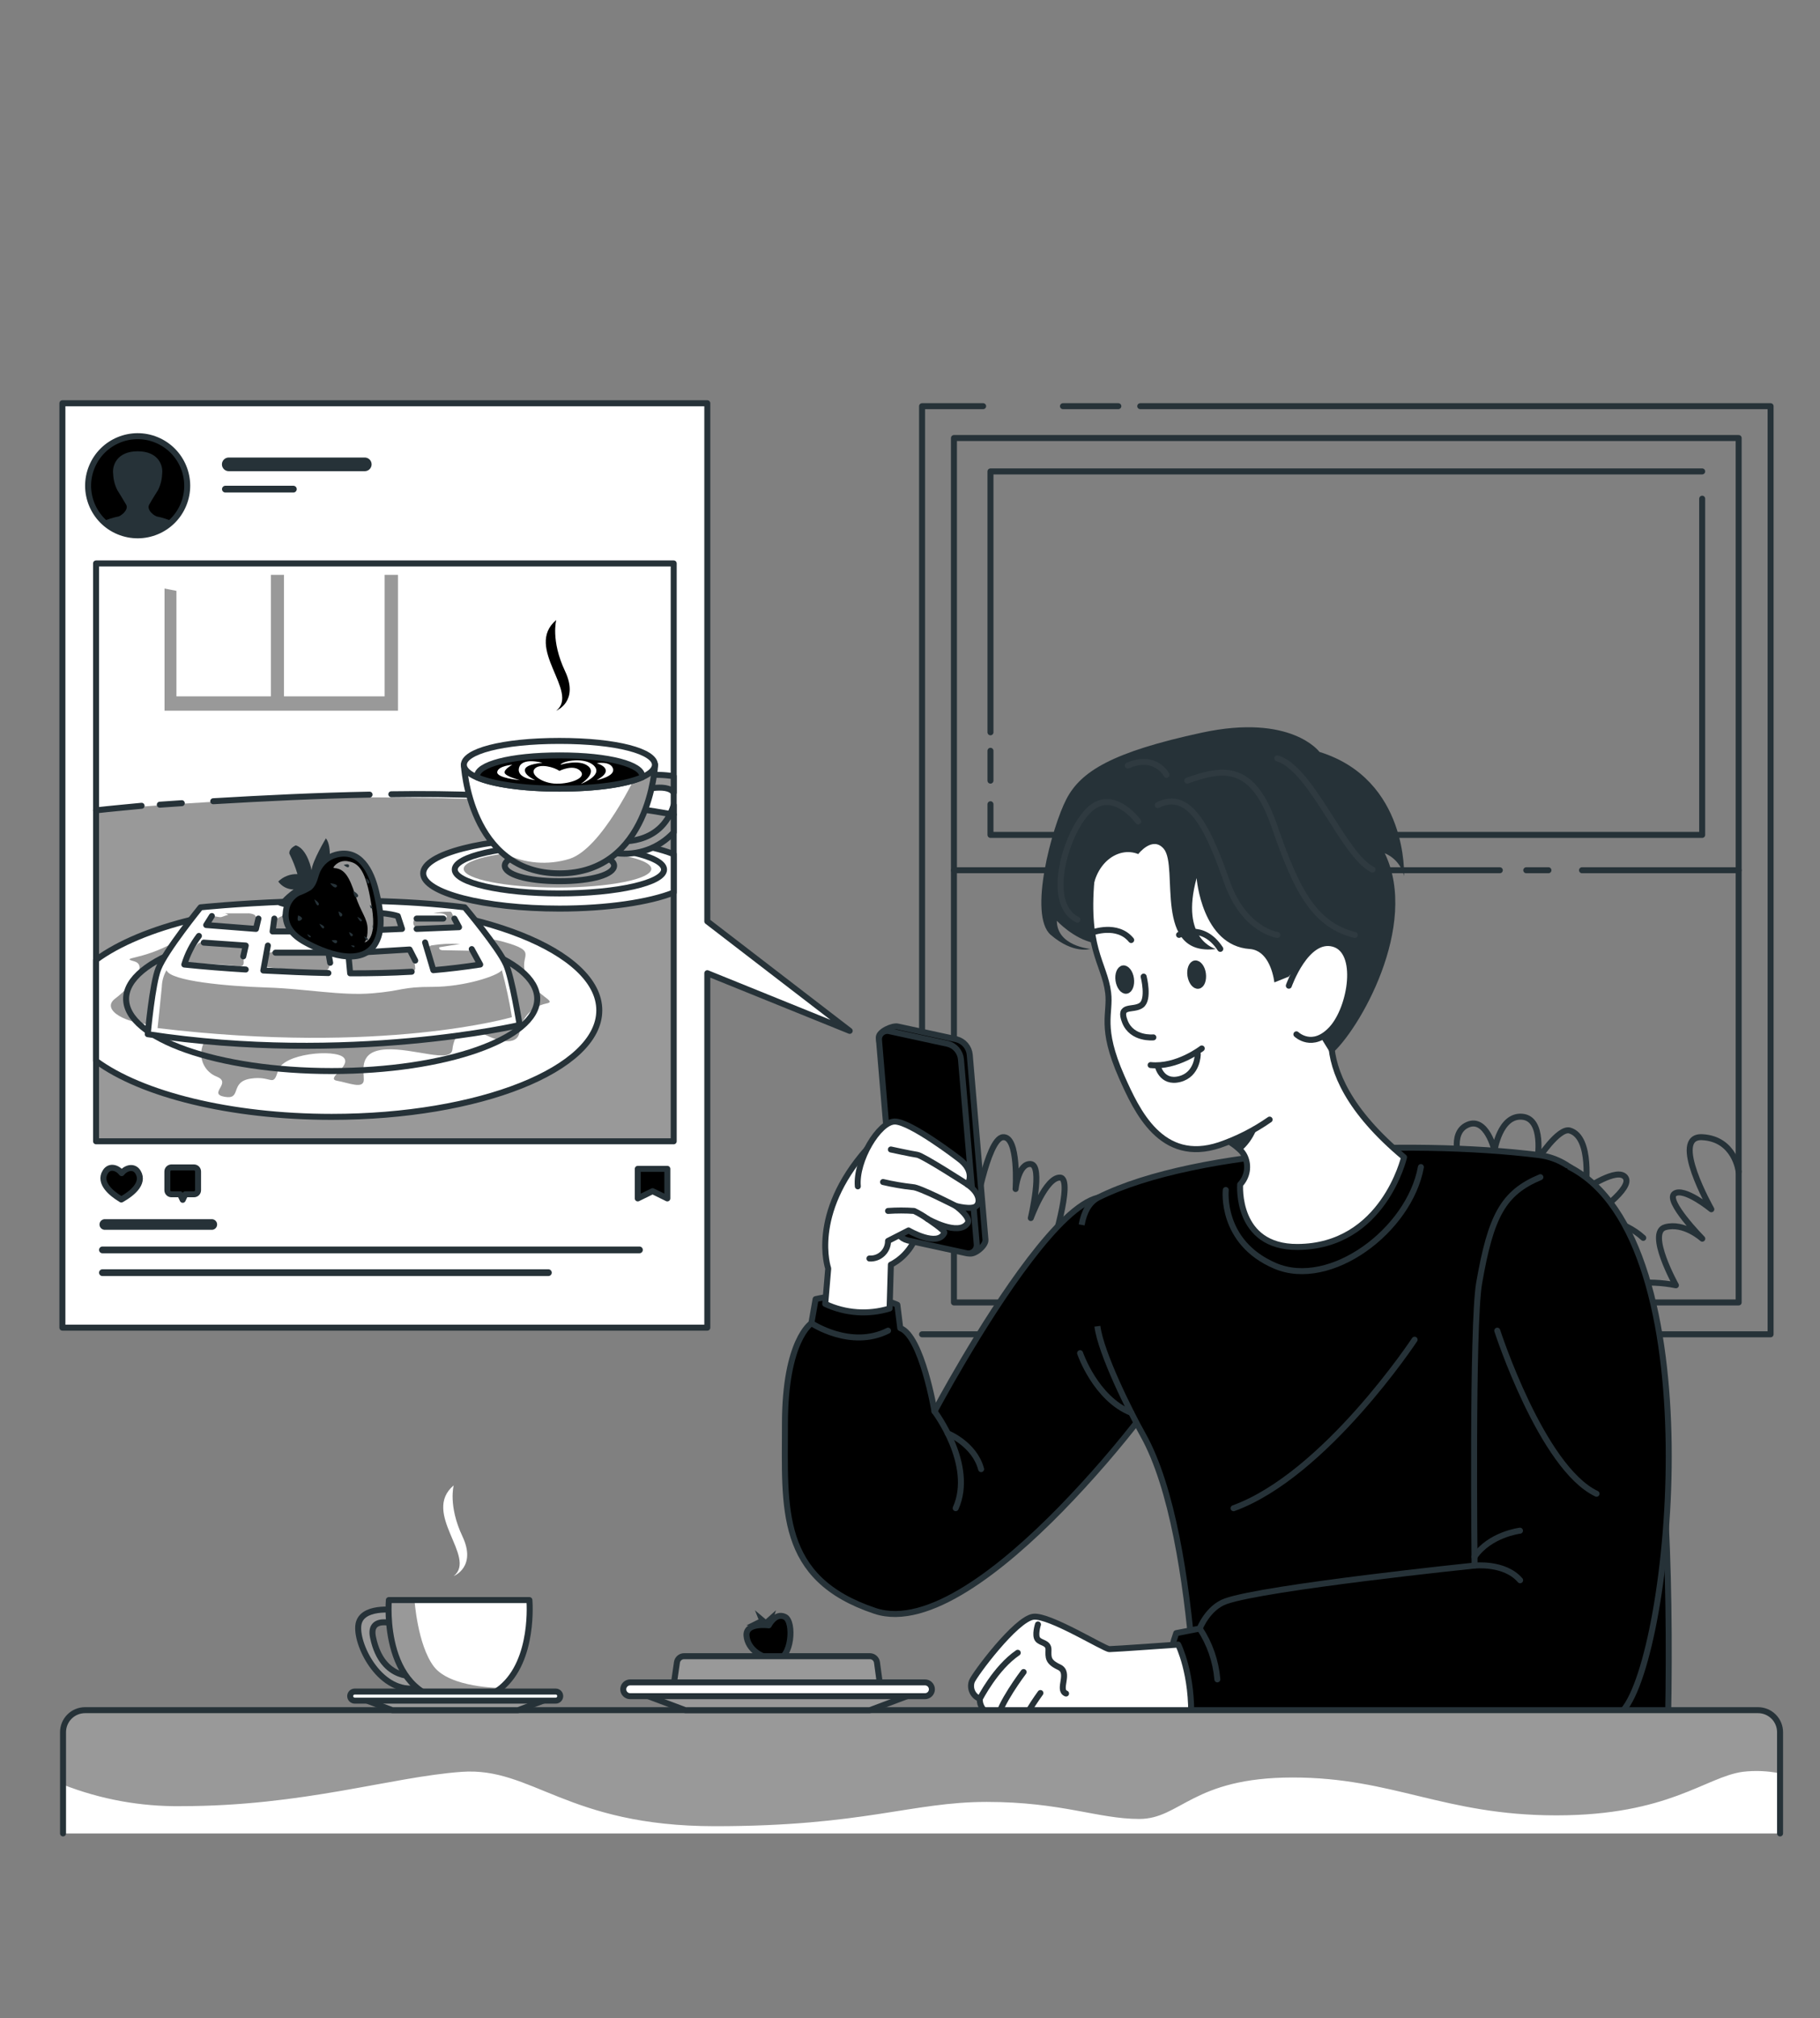 <svg width="304" height="337" viewBox="0 0 304 337" fill="none" xmlns="http://www.w3.org/2000/svg">
<rect x="0" y="0" width="304" height="337" fill="#808080" stroke="none"/>
<path d="M154.016 187.813V67.822H164.216" stroke="#263238" stroke-linecap="round" stroke-linejoin="round"/>
<path d="M154.016 207.437V203.056" stroke="#263238" stroke-linecap="round" stroke-linejoin="round"/>
<path d="M190.458 67.822H295.746V222.795H154.016" stroke="#263238" stroke-linecap="round" stroke-linejoin="round"/>
<path d="M177.55 67.822H186.799" stroke="#263238" stroke-linecap="round" stroke-linejoin="round"/>
<path d="M290.414 73.139H159.34V217.478H290.414V73.139Z" stroke="#263238" stroke-linecap="round" stroke-linejoin="round"/>
<path d="M284.321 83.27V139.406H165.441V134.287" stroke="#263238" stroke-linecap="round" stroke-linejoin="round"/>
<path d="M165.441 122.276V78.714H284.321" stroke="#263238" stroke-linecap="round" stroke-linejoin="round"/>
<path d="M165.441 130.346V125.364" stroke="#263238" stroke-linecap="round" stroke-linejoin="round"/>
<path d="M264.248 145.308H290.414" stroke="#263238" stroke-linecap="round" stroke-linejoin="round"/>
<path d="M254.937 145.308H258.642" stroke="#263238" stroke-linecap="round" stroke-linejoin="round"/>
<path d="M159.34 145.308H250.518" stroke="#263238" stroke-linecap="round" stroke-linejoin="round"/>
<path d="M218.29 139.406V136.705H229.251V138.242H224.885V139.406" stroke="#263238" stroke-linecap="round" stroke-linejoin="round"/>
<path d="M159.568 193.677C159.568 193.677 161.386 195.054 162.664 203.383C162.664 203.383 164.863 190.087 167.532 189.882C170.202 189.676 169.639 198.53 169.639 198.53C169.639 198.53 170.088 194.164 172.18 194.369C174.272 194.575 172.18 203.383 172.18 203.383C172.18 203.383 174.682 196.537 177.063 196.628C179.444 196.72 175.496 209.088 175.496 209.088C175.496 209.088 181.581 204.676 184.061 206.806C186.541 208.936 182.692 214.412 182.692 214.412C182.692 214.412 191.432 212.518 192.786 217.645" stroke="#263238" stroke-linecap="round" stroke-linejoin="round"/>
<path d="M192.786 212.693C192.786 212.693 196.589 210.198 199.593 211.362C199.593 211.362 197.684 208.464 199.593 206.684C201.502 204.904 203.944 211.37 203.944 211.37C203.944 211.37 204.218 200.561 208.029 201.109C211.84 201.656 208.029 211.37 208.029 211.37C208.029 211.37 214.829 205.338 216.464 207.445C218.1 209.552 215.377 212.701 215.377 212.701C215.377 212.701 219.454 211.4 222.45 214.443C222.45 214.443 227.014 209.787 232.08 209.118C232.08 209.118 228.71 199.336 230.338 197.366C231.966 195.396 234.94 205.901 234.94 205.901C234.94 205.901 236.241 199.055 240.493 198.538C240.493 198.538 236.948 196.613 237.998 193.685C239.048 190.756 243.946 194.377 243.946 194.377C243.946 194.377 241.938 189.235 245.117 187.82C248.297 186.405 249.636 192.125 249.636 192.125C249.636 192.125 250.518 186.139 254.26 186.466C258.003 186.793 256.793 193.685 256.793 193.685C256.793 193.685 260.323 188.216 262.209 188.771C266.012 189.889 264.841 198.538 264.841 198.538C264.841 198.538 270.112 194.871 271.474 196.56C272.942 198.378 265.989 203.063 265.989 203.063C265.989 203.063 271.223 203.649 274.478 206.692" stroke="#263238" stroke-linecap="round" stroke-linejoin="round"/>
<path d="M290.414 195.655C290.414 195.655 289.813 190.163 284.328 189.882C278.844 189.6 285.85 201.915 285.85 201.915C285.85 201.915 281.286 198.173 279.689 199.321C278.091 200.47 284.336 206.829 284.336 206.829C284.336 206.829 281.294 204.045 278.152 204.912C275.011 205.779 279.932 214.61 279.932 214.61C275.224 213.659 270.337 214.229 265.974 216.238" stroke="#263238" stroke-linecap="round" stroke-linejoin="round"/>
<path d="M141.929 172.128L118.144 153.842V67.335H10.422V221.684H118.144V162.499L141.929 172.128Z" fill="white" stroke="#263238" stroke-linecap="round" stroke-linejoin="round"/>
<path d="M112.531 94.079H16.044V190.566H112.531V94.079Z" fill="white"/>
<path opacity="0.4" d="M112.531 136.013V190.566H16.044V135.306C26.692 134.401 41.859 133.244 57.118 133.153C90.343 132.963 105.168 135.222 112.531 136.013Z" fill="black"/>
<path d="M100.17 134.203C104.308 134.682 108.431 135.275 112.531 136.013" stroke="#263238" stroke-linecap="round" stroke-linejoin="round"/>
<path d="M65.363 132.621C75.773 132.458 86.183 132.859 96.549 133.823" stroke="#263238" stroke-linecap="round" stroke-linejoin="round"/>
<path d="M35.615 133.785C44.309 133.275 53.018 132.849 61.727 132.682" stroke="#263238" stroke-linecap="round" stroke-linejoin="round"/>
<path d="M26.692 134.363C27.919 134.271 29.144 134.188 30.366 134.112" stroke="#263238" stroke-linecap="round" stroke-linejoin="round"/>
<path d="M16.044 135.306C18.584 135.017 21.125 134.796 23.65 134.545" stroke="#263238" stroke-linecap="round" stroke-linejoin="round"/>
<path opacity="0.4" d="M27.483 98.263V118.663H66.474V95.981H64.245V116.275H47.435V95.981H45.252V116.275H29.469V98.658L27.483 98.263Z" fill="black"/>
<path d="M112.531 94.079H16.044V190.566H112.531V94.079Z" stroke="#263238" stroke-linecap="round" stroke-linejoin="round"/>
<path d="M60.929 76.394H38.209C37.906 76.394 37.616 76.514 37.402 76.728C37.188 76.942 37.068 77.233 37.068 77.535C37.068 77.838 37.188 78.128 37.402 78.342C37.616 78.556 37.906 78.676 38.209 78.676H60.929C61.231 78.676 61.522 78.556 61.736 78.342C61.95 78.128 62.07 77.838 62.07 77.535C62.07 77.233 61.95 76.942 61.736 76.728C61.522 76.514 61.231 76.394 60.929 76.394Z" fill="#263238"/>
<path d="M49.002 81.11H37.646C37.496 81.11 37.353 81.17 37.248 81.275C37.142 81.381 37.083 81.524 37.083 81.673C37.083 81.823 37.142 81.966 37.248 82.071C37.353 82.177 37.496 82.236 37.646 82.236H49.002C49.151 82.236 49.294 82.177 49.4 82.071C49.505 81.966 49.565 81.823 49.565 81.673C49.565 81.524 49.505 81.381 49.4 81.275C49.294 81.17 49.151 81.11 49.002 81.11Z" fill="#263238"/>
<path d="M55.399 150.922C38.383 150.922 23.597 154.725 16.044 160.27V177.141C23.597 182.709 38.383 186.489 55.399 186.489C80.089 186.489 100.102 178.525 100.102 168.698C100.102 158.87 80.089 150.922 55.399 150.922Z" fill="white" stroke="#263238" stroke-linecap="round" stroke-linejoin="round"/>
<path opacity="0.4" d="M29.05 157.364C23.726 160.361 19.923 159.814 22.41 160.513C24.897 161.213 21.703 164.872 19.223 166.751C16.743 168.629 21.17 171.109 26.305 171.109C31.439 171.109 34.824 172.372 34.033 174.152C33.78 174.658 33.636 175.21 33.608 175.775C33.581 176.34 33.671 176.904 33.874 177.432C34.076 177.96 34.386 178.44 34.784 178.842C35.182 179.243 35.659 179.558 36.185 179.765C38.863 180.823 34.618 182.633 37.539 183.142C40.46 183.652 38.3 180.648 41.875 180.1C45.45 179.552 45.587 181.69 46.439 178.776C47.291 175.863 55.931 175.148 57.377 176.563C58.822 177.978 54.281 180.1 56.289 180.457C58.297 180.815 60.761 181.933 60.769 180.275C60.777 178.617 59.887 175.483 64.481 175.224C69.075 174.966 75.335 177.613 75.571 175.224C75.807 172.836 77.419 170.721 80.173 172.311C82.927 173.901 86.425 174.791 86.783 172.311C86.945 171.163 87.455 170.093 88.246 169.245C89.037 168.398 90.069 167.814 91.202 167.572C93.324 167.177 89.392 166.363 87.909 162.879C86.425 159.395 90.32 159.007 84.105 157.258C77.891 155.508 72.627 158.657 66.687 157.167C60.746 155.676 36.216 153.386 29.05 157.364Z" fill="black"/>
<path d="M55.399 178.837C74.362 178.837 89.734 173.439 89.734 166.781C89.734 160.123 74.362 154.725 55.399 154.725C36.436 154.725 21.064 160.123 21.064 166.781C21.064 173.439 36.436 178.837 55.399 178.837Z" stroke="#263238" stroke-linecap="round" stroke-linejoin="round"/>
<path d="M24.677 172.684C24.677 172.684 25.437 164.233 26.464 161.715C27.651 158.711 33.5 151.5 33.5 151.5C33.5 151.5 57.323 148.982 77.617 151.5C77.617 151.5 83.276 158.239 84.516 161.031C85.543 163.313 86.798 171.147 86.798 171.147C86.798 171.147 58.221 177.81 24.677 172.684Z" fill="white" stroke="#263238" stroke-linecap="round" stroke-linejoin="round"/>
<path opacity="0.4" d="M27.811 161.997C28.427 163.815 37.897 164.674 44.545 164.887C51.193 165.1 56.928 166.287 62.146 165.861C67.364 165.435 66.93 164.781 72.232 164.781C77.534 164.781 83.117 162.955 83.824 161.997C84.525 164.579 85.086 167.197 85.505 169.839C85.505 169.839 64.009 176.183 26.32 171.664C26.32 171.664 26.852 166.72 27.027 164.781C27.054 163.802 27.323 162.845 27.811 161.997Z" fill="black"/>
<path opacity="0.4" d="M37.144 153.074C37.466 152.946 37.797 152.836 38.132 152.747C37.832 152.542 37.465 152.458 37.106 152.511H41.259C41.676 152.477 42.095 152.551 42.476 152.724C42.759 152.985 42.933 153.343 42.963 153.727C42.993 154.111 42.876 154.492 42.635 154.793C42.45 154.933 42.236 155.03 42.008 155.079C41.781 155.127 41.546 155.126 41.319 155.075C39.213 154.907 37.106 154.656 35.014 154.314C34.862 154.314 34.694 154.246 34.633 154.109C34.466 153.736 35.014 153.074 35.394 153.006C35.919 152.915 36.413 153.173 36.915 153.135C36.993 153.123 37.07 153.102 37.144 153.074Z" fill="black"/>
<path opacity="0.4" d="M33.188 157.486C33.009 157.609 32.857 157.767 32.74 157.95C32.145 158.695 31.664 159.522 31.31 160.407C31.276 160.492 31.276 160.587 31.31 160.673C31.366 160.747 31.447 160.798 31.538 160.818C32.213 160.955 32.905 160.993 33.592 160.932C35.687 160.934 37.78 161.066 39.859 161.327C40.087 161.374 40.324 161.33 40.521 161.206C40.757 161 40.703 160.627 40.681 160.316C40.66 159.905 40.739 159.496 40.909 159.121C41.049 158.91 41.12 158.66 41.114 158.406C41.038 157.965 40.468 157.844 40.019 157.821L36.216 157.615C35.402 157.562 33.903 157.075 33.188 157.486Z" fill="black"/>
<path opacity="0.4" d="M46.157 153.477C46.754 153.037 47.463 152.773 48.203 152.717C50.027 152.355 51.898 152.296 53.741 152.542C53.543 153.401 54.015 154.451 53.429 155.105C53.059 155.429 52.581 155.6 52.09 155.584C50.482 155.713 48.865 155.661 47.268 155.432C46.895 155.379 46.013 155.432 45.746 155.09C45.48 154.748 45.815 153.789 46.157 153.477Z" fill="black"/>
<path opacity="0.4" d="M44.286 159.722C44.682 158.962 45.686 158.87 46.568 158.87C49.162 158.87 51.755 158.969 54.349 159.083C54.461 159.073 54.573 159.088 54.678 159.126C54.783 159.164 54.879 159.225 54.958 159.304C55.018 159.417 55.052 159.541 55.057 159.669C55.057 160.065 55.102 160.43 55.057 160.856C55.082 161.074 55.054 161.296 54.974 161.502C54.895 161.707 54.767 161.89 54.6 162.035C54.451 162.11 54.288 162.156 54.121 162.172C51.956 162.383 49.772 162.27 47.64 161.837C46.705 161.692 45.739 161.631 44.819 161.495C44.027 161.365 43.944 160.354 44.286 159.722Z" fill="black"/>
<path opacity="0.4" d="M56.882 153.843C56.951 153.303 57.087 152.671 57.582 152.458C57.807 152.384 58.046 152.358 58.282 152.382L62.846 152.588C63.611 152.607 64.374 152.683 65.127 152.816C65.502 152.871 65.856 153.023 66.154 153.257C66.371 153.515 66.534 153.813 66.634 154.134C66.735 154.455 66.771 154.793 66.74 155.128C66.74 155.432 60.807 155.448 60.252 155.425C59.697 155.402 59.202 155.318 58.73 155.333C58.396 155.333 58.107 155.493 57.795 155.524C56.821 155.615 56.798 154.55 56.882 153.843Z" fill="black"/>
<path opacity="0.4" d="M69.341 161.533C69.341 161.259 69.258 160.985 69.22 160.703C69.195 160.191 69.011 159.7 68.695 159.296C68.253 158.93 67.694 158.735 67.12 158.749C64.859 158.566 62.584 158.764 60.389 159.334C59.876 159.523 59.321 159.571 58.784 159.471C58.601 159.416 58.435 159.314 58.305 159.175C58.381 160.148 58.449 161.122 58.517 162.095C59.088 162.164 59.666 162.187 60.237 162.202L64.937 162.369C65.386 162.392 65.835 162.392 66.284 162.369C66.983 162.331 67.683 162.194 68.383 162.21C68.756 162.21 69.25 162.21 69.349 161.829C69.362 161.731 69.36 161.63 69.341 161.533Z" fill="black"/>
<path opacity="0.4" d="M74.308 153.272C74.445 153.272 74.628 153.272 74.635 153.105C74.651 153.063 74.651 153.017 74.635 152.975C74.415 152.58 73.875 152.519 73.426 152.496H72.361C73.255 152.314 74.165 152.222 75.077 152.222C75.17 152.212 75.264 152.233 75.343 152.283C75.409 152.337 75.459 152.408 75.487 152.489L76.377 154.474C76.394 154.514 76.402 154.556 76.402 154.599C76.402 154.642 76.394 154.685 76.377 154.725C76.377 154.824 76.225 154.854 76.126 154.877C74.38 155.166 72.608 155.273 70.84 155.196C70.547 155.243 70.247 155.215 69.967 155.117C69.686 155.019 69.435 154.853 69.235 154.634C69.154 154.537 69.096 154.425 69.063 154.304C69.03 154.183 69.024 154.056 69.045 153.932C69.066 153.809 69.114 153.691 69.185 153.588C69.255 153.484 69.348 153.397 69.456 153.333C70.049 153.059 71.137 153.28 71.783 153.287L74.308 153.272Z" fill="black"/>
<path opacity="0.4" d="M76.841 157.615L73.373 158.171C73.348 158.247 73.351 158.329 73.382 158.403C73.412 158.477 73.469 158.538 73.54 158.574C73.689 158.646 73.854 158.678 74.019 158.665L78.766 158.749C78.853 158.745 78.94 158.766 79.017 158.81C79.073 158.857 79.112 158.921 79.131 158.992C79.351 159.525 79.542 160.072 79.709 160.62C79.77 160.777 79.791 160.947 79.77 161.114C79.678 161.495 79.222 161.632 78.834 161.692C77.04 161.91 75.232 161.984 73.426 161.913C73.111 161.941 72.795 161.863 72.528 161.692C72.383 161.55 72.274 161.376 72.209 161.183C71.912 160.468 70.954 158.14 72.049 157.859C73.633 157.603 75.24 157.521 76.841 157.615Z" fill="black"/>
<path d="M41.046 161.883C37.623 161.67 34.2 161.411 30.785 161.053C31.308 159.329 32.135 157.711 33.226 156.277" stroke="#263238" stroke-linecap="round" stroke-linejoin="round"/>
<path d="M54.851 162.476C51.223 162.4 47.602 162.24 43.982 162.05L44.742 157.882" stroke="#263238" stroke-linecap="round" stroke-linejoin="round"/>
<path d="M68.763 162.255C65.34 162.453 61.918 162.529 58.487 162.521L58.092 158.254" stroke="#263238" stroke-linecap="round" stroke-linejoin="round"/>
<path d="M78.796 158.475L80.211 161.053C77.609 161.454 75.001 161.768 72.384 161.997L71.007 157.364" stroke="#263238" stroke-linecap="round" stroke-linejoin="round"/>
<path d="M53.847 153.881V155.531H45.533L45.822 153.379" stroke="#263238" stroke-linecap="round" stroke-linejoin="round"/>
<path d="M43.168 153.379L42.757 155.105L34.443 154.459L35.387 152.953" stroke="#263238" stroke-linecap="round" stroke-linejoin="round"/>
<path d="M34.033 157.395L41.046 157.882L40.635 159.692" stroke="#263238" stroke-linecap="round" stroke-linejoin="round"/>
<path d="M46.005 159.076H54.851L55.148 160.764" stroke="#263238" stroke-linecap="round" stroke-linejoin="round"/>
<path d="M59.689 159.076L68.413 158.543L69.357 160.392" stroke="#263238" stroke-linecap="round" stroke-linejoin="round"/>
<path d="M57.065 153.379V155.531L67.151 155.105L66.443 152.953C66.443 152.953 63.789 152.017 58.426 152.519" stroke="#263238" stroke-linecap="round" stroke-linejoin="round"/>
<path d="M69.592 155.105L76.674 154.816L75.906 153.379" stroke="#263238" stroke-linecap="round" stroke-linejoin="round"/>
<path d="M69.592 153.379H74.042" stroke="#263238" stroke-linecap="round" stroke-linejoin="round"/>
<path d="M47.656 152.953C49.701 152.597 51.771 152.404 53.847 152.375" stroke="#263238" stroke-linecap="round" stroke-linejoin="round"/>
<path d="M54.851 145.301C54.851 145.301 55.612 141.497 54.441 139.976C54.441 139.976 52.159 143.779 52.045 145.301C52.045 145.301 51.383 141.764 49.413 141.148C49.413 141.148 48.241 141.619 48.333 142.532C48.884 143.631 49.337 144.776 49.687 145.955C49.095 145.93 48.505 146.027 47.952 146.24C47.4 146.453 46.898 146.778 46.477 147.195C46.771 147.6 47.156 147.931 47.601 148.161C48.046 148.391 48.539 148.513 49.04 148.518C49.04 148.518 47.009 149.895 46.477 151.15C46.477 151.15 49.747 152.496 52.562 150.952C55.376 149.408 54.851 145.301 54.851 145.301Z" fill="#263238"/>
<path d="M53.079 145.247C53.371 144.64 53.789 144.102 54.304 143.668C54.819 143.234 55.42 142.914 56.068 142.73C60.138 141.611 62.009 145.445 62.807 148.754C63.447 151.416 64.184 154.915 62.762 157.448C60.411 161.631 54.053 159.053 50.934 157.311C48.888 156.17 47.382 154.558 47.777 151.987C47.86 151.379 48.085 150.8 48.434 150.297C48.783 149.793 49.246 149.379 49.785 149.089C50.437 148.858 51.064 148.562 51.657 148.206C52.562 147.476 52.592 146.229 53.079 145.247Z" fill="black" stroke="#263238" stroke-linecap="round" stroke-linejoin="round"/>
<path opacity="0.6" d="M55.893 144.951C57.559 145.065 58.388 146.472 59.331 149.431C60.275 152.39 61.4 153.31 61.4 155.174C61.4 157.037 60.868 157.364 60.868 157.364C60.868 157.364 62.99 157.167 62.131 151.637C61.271 146.107 60.282 144.213 58.327 143.855C57.835 143.711 57.309 143.731 56.828 143.912C56.348 144.093 55.94 144.426 55.665 144.859" fill="white"/>
<path d="M49.808 152.846C49.808 152.846 50.957 153.264 50.188 153.683C49.42 154.101 49.808 152.846 49.808 152.846Z" fill="#263238"/>
<path d="M52.501 150.169C52.501 150.169 53.505 150.747 53.208 151.119C52.912 151.492 52.501 150.169 52.501 150.169Z" fill="#263238"/>
<path d="M55.148 147.476C55.148 147.476 56.593 147.598 56.236 148.069C55.878 148.541 55.148 147.476 55.148 147.476Z" fill="#263238"/>
<path d="M57.415 144.433C57.415 144.433 58.365 144.053 58.304 144.608C58.244 145.164 57.415 144.433 57.415 144.433Z" fill="#263238"/>
<path d="M58.989 148.754C58.989 148.754 60.244 149.431 59.689 149.788C59.134 150.146 58.989 148.754 58.989 148.754Z" fill="#263238"/>
<path d="M56.532 152.192C56.532 152.192 57.475 152.527 57.087 152.953C56.7 153.378 56.532 152.192 56.532 152.192Z" fill="#263238"/>
<path d="M53.345 154.246C53.345 154.246 54.38 154.596 54.106 154.946C53.832 155.295 53.345 154.246 53.345 154.246Z" fill="#263238"/>
<path d="M55.399 157.014C55.399 157.014 56.525 156.779 56.289 157.326C56.053 157.874 55.399 157.014 55.399 157.014Z" fill="#263238"/>
<path d="M58.305 155.63C58.305 155.63 59.217 155.98 58.86 156.277C58.502 156.573 58.305 155.63 58.305 155.63Z" fill="#263238"/>
<path d="M59.689 153.089C59.689 153.089 60.663 153.508 60.396 153.797C60.13 154.086 59.689 153.089 59.689 153.089Z" fill="#263238"/>
<path d="M61.803 151.104C61.803 151.104 62.427 151.507 62.13 151.667C61.834 151.827 61.803 151.104 61.803 151.104Z" fill="#263238"/>
<path d="M60.807 156.33C60.807 156.33 61.636 156.665 61.423 156.961C61.21 157.258 60.807 156.33 60.807 156.33Z" fill="#263238"/>
<path d="M62.214 154.459C62.214 154.459 62.435 155.037 62.336 155.174C62.237 155.311 62.214 154.459 62.214 154.459Z" fill="#263238"/>
<path d="M58.624 157.882C58.624 157.882 59.301 157.775 59.217 158.072C59.134 158.368 58.624 157.882 58.624 157.882Z" fill="#263238"/>
<path d="M51.314 155.98C51.314 155.98 52.136 156.33 51.87 156.482C51.603 156.634 51.314 155.98 51.314 155.98Z" fill="#263238"/>
<path d="M61.134 146.632C61.134 146.632 61.895 147.096 61.636 147.484C61.378 147.872 61.134 146.632 61.134 146.632Z" fill="#263238"/>
<path d="M112.53 148.914V142.623C108.469 141.011 101.425 139.946 93.439 139.946C80.873 139.946 70.688 142.577 70.688 145.833C70.688 149.089 80.873 151.713 93.439 151.713C101.44 151.713 108.476 150.64 112.53 149.028V148.914Z" fill="white" stroke="#263238" stroke-linecap="round" stroke-linejoin="round"/>
<path opacity="0.4" d="M108.788 145.08C108.788 146.799 101.775 148.199 93.119 148.199C84.463 148.199 77.45 146.799 77.45 145.08C77.45 143.361 84.471 141.969 93.119 141.969C101.767 141.969 108.788 143.361 108.788 145.08Z" fill="black"/>
<path d="M93.439 149.18C103.092 149.18 110.918 147.395 110.918 145.194C110.918 142.993 103.092 141.208 93.439 141.208C83.785 141.208 75.959 142.993 75.959 145.194C75.959 147.395 83.785 149.18 93.439 149.18Z" stroke="#263238" stroke-linecap="round" stroke-linejoin="round"/>
<path d="M102.574 144.548C102.574 145.978 98.968 147.134 93.446 147.134C87.924 147.134 84.318 145.978 84.318 144.548C84.318 143.118 87.931 141.969 93.446 141.969C98.961 141.969 102.574 143.125 102.574 144.548Z" stroke="#263238" stroke-linecap="round" stroke-linejoin="round"/>
<path d="M112.53 132.347V129.609C110.935 129.357 109.315 129.311 107.708 129.472L106.506 132.111C106.506 132.111 111.382 130.62 112.53 132.347Z" fill="white"/>
<path opacity="0.4" d="M112.53 132.347V129.609C110.935 129.357 109.315 129.311 107.708 129.472L106.506 132.111C106.506 132.111 111.382 130.62 112.53 132.347Z" fill="black"/>
<path d="M112.53 132.347V129.609C110.935 129.357 109.315 129.311 107.708 129.472L106.506 132.111C106.506 132.111 111.382 130.62 112.53 132.347Z" stroke="#263238" stroke-linecap="round" stroke-linejoin="round"/>
<path d="M112.53 134.431C110.325 141.49 102.969 140.433 102.969 140.433V142.463C104.725 142.683 106.508 142.482 108.17 141.876C109.833 141.27 111.327 140.277 112.53 138.98V134.431Z" fill="white"/>
<path opacity="0.4" d="M112.53 134.431C110.325 141.49 102.969 140.433 102.969 140.433V142.463C104.725 142.683 106.508 142.482 108.17 141.876C109.833 141.27 111.327 140.277 112.53 138.98V134.431Z" fill="black"/>
<path d="M112.53 134.431C110.325 141.49 102.969 140.433 102.969 140.433V142.463C104.725 142.683 106.508 142.482 108.17 141.876C109.833 141.27 111.327 140.277 112.53 138.98V134.431Z" stroke="#263238" stroke-linecap="round" stroke-linejoin="round"/>
<path d="M77.48 127.699C77.48 127.699 78.363 145.833 93.454 145.833C108.545 145.833 109.427 127.699 109.427 127.699H77.48Z" fill="white"/>
<path opacity="0.4" d="M109.397 127.699C109.397 127.699 108.514 145.833 93.423 145.833C90.01 145.934 86.678 144.778 84.06 142.585L84.28 142.532C87.659 144.203 91.549 144.513 95.15 143.399C100.474 141.665 106.118 129.822 107.084 127.699H109.397Z" fill="black"/>
<path d="M77.48 127.699C77.48 127.699 78.363 145.833 93.454 145.833C108.545 145.833 109.427 127.699 109.427 127.699H77.48Z" stroke="#263238" stroke-linecap="round" stroke-linejoin="round"/>
<path d="M109.397 127.699C109.397 128.46 108.636 129.183 107.229 129.791C104.605 130.924 99.729 131.685 93.438 131.685C87.148 131.685 82.272 130.924 79.648 129.791C78.241 129.183 77.48 128.46 77.48 127.699C77.48 125.494 83.786 123.714 93.454 123.714C103.121 123.714 109.397 125.494 109.397 127.699Z" fill="white" stroke="#263238" stroke-linecap="round" stroke-linejoin="round"/>
<path d="M107.267 129.586C107.274 129.654 107.274 129.723 107.267 129.791C104.643 130.925 99.767 131.685 93.477 131.685C87.186 131.685 82.31 130.925 79.686 129.791C79.679 129.723 79.679 129.654 79.686 129.586C79.686 127.677 85.14 126.133 93.499 126.133C101.859 126.133 107.267 127.699 107.267 129.586Z" fill="black" stroke="#263238" stroke-linecap="round" stroke-linejoin="round"/>
<path d="M93.439 128.719C93.439 128.719 95.766 127.547 96.93 128.719C98.094 129.89 95.279 130.894 92.944 130.856C90.609 130.818 88.472 129.335 89.301 128.376C90.13 127.418 92.609 128.11 93.439 128.719Z" fill="white"/>
<path d="M93.621 127.699C93.621 127.699 96.747 126.695 98.253 127.935C99.759 129.175 97.006 130.902 97.006 130.902C97.006 130.902 100.703 129.533 99.288 127.935C97.873 126.338 93.925 127.022 93.621 127.699Z" fill="white"/>
<path d="M99.66 127.433C99.66 127.433 103.099 128.392 99.66 130.263C99.66 130.263 102.802 129.654 102.391 128.338C101.98 127.022 99.66 127.433 99.66 127.433Z" fill="white"/>
<path d="M89.407 130.263C89.407 130.263 87.566 129.502 87.68 128.528C87.794 127.555 90.617 127.372 90.617 127.372C90.617 127.372 87.194 126.383 86.699 128.186C86.205 129.989 89.407 130.263 89.407 130.263Z" fill="white"/>
<path d="M86.851 130.263C86.851 130.263 84.455 129.654 84.296 129.053C84.136 128.452 85.573 127.699 85.573 127.699C85.573 127.699 83.208 127.867 83.056 128.894C82.904 129.921 86.851 130.263 86.851 130.263Z" fill="white"/>
<path d="M92.914 103.519C87.452 108.128 96.861 115.552 92.914 118.663C92.914 118.663 96.778 117.142 94.374 112.045C91.971 106.949 92.914 103.519 92.914 103.519Z" fill="black"/>
<path d="M30.639 84.275C32.388 80.052 30.383 75.212 26.16 73.462C21.938 71.713 17.097 73.719 15.348 77.941C13.599 82.164 15.604 87.005 19.826 88.754C24.049 90.503 28.89 88.498 30.639 84.275Z" fill="black" stroke="#263238" stroke-linecap="round" stroke-linejoin="round"/>
<path d="M26.381 86.275C25.879 86.275 24.418 85.172 24.92 84.267C25.422 83.362 26.381 81.863 26.381 81.863C26.807 81.022 27.046 80.098 27.08 79.156C27.286 77.748 26.48 75.352 22.996 75.352C19.512 75.352 18.706 77.756 18.904 79.156C18.938 80.099 19.18 81.023 19.611 81.863C19.611 81.863 20.569 83.385 21.071 84.267C21.573 85.149 20.105 86.275 19.611 86.275C18.795 86.453 17.998 86.708 17.23 87.036C17.23 87.036 20.562 89.379 22.996 89.379C25.43 89.379 28.754 87.036 28.754 87.036C27.988 86.708 27.194 86.453 26.381 86.275Z" fill="#263238"/>
<path d="M23.064 195.739C22.38 194.59 21.033 194.978 20.326 195.883C19.649 194.986 18.318 194.529 17.603 195.663C16.393 197.564 18.805 199.374 19.946 200.082L20.265 200.287L20.6 200.089C21.756 199.413 24.213 197.678 23.064 195.739Z" fill="black" stroke="#263238" stroke-linecap="round" stroke-linejoin="round"/>
<path d="M111.466 200.105L109.001 198.895L106.529 200.105V195.168H111.466V200.105Z" fill="black" stroke="#263238" stroke-linecap="round" stroke-linejoin="round"/>
<path d="M28.602 194.932H32.405C32.494 194.932 32.583 194.95 32.666 194.984C32.748 195.019 32.823 195.07 32.886 195.133C32.949 195.197 32.999 195.272 33.032 195.355C33.066 195.438 33.083 195.527 33.082 195.617V198.735C33.082 198.824 33.064 198.912 33.03 198.995C32.996 199.077 32.946 199.151 32.884 199.214C32.821 199.277 32.746 199.327 32.664 199.361C32.582 199.395 32.494 199.412 32.405 199.412H30.96L30.518 200.34L30.077 199.412H28.632C28.543 199.412 28.455 199.395 28.373 199.361C28.291 199.327 28.216 199.277 28.153 199.214C28.09 199.151 28.041 199.077 28.007 198.995C27.973 198.912 27.955 198.824 27.955 198.735V195.617C27.953 195.441 28.019 195.271 28.14 195.144C28.261 195.016 28.426 194.94 28.602 194.932Z" fill="black" stroke="#263238" stroke-linecap="round" stroke-linejoin="round"/>
<path d="M35.295 203.573H17.428C17.207 203.594 17.002 203.696 16.852 203.86C16.703 204.024 16.62 204.237 16.62 204.459C16.62 204.681 16.703 204.895 16.852 205.059C17.002 205.223 17.207 205.325 17.428 205.345H35.295C35.418 205.357 35.543 205.342 35.66 205.303C35.778 205.264 35.885 205.2 35.977 205.117C36.068 205.034 36.142 204.932 36.191 204.819C36.242 204.706 36.267 204.583 36.267 204.459C36.267 204.335 36.242 204.213 36.191 204.1C36.142 203.987 36.068 203.885 35.977 203.802C35.885 203.718 35.778 203.655 35.66 203.615C35.543 203.576 35.418 203.562 35.295 203.573Z" fill="#263238"/>
<path d="M106.81 208.137H17.108C16.959 208.137 16.816 208.196 16.71 208.302C16.605 208.407 16.545 208.551 16.545 208.7C16.545 208.849 16.605 208.992 16.71 209.098C16.816 209.203 16.959 209.263 17.108 209.263H106.81C106.96 209.263 107.103 209.203 107.208 209.098C107.314 208.992 107.373 208.849 107.373 208.7C107.373 208.551 107.314 208.407 107.208 208.302C107.103 208.196 106.96 208.137 106.81 208.137Z" fill="#263238"/>
<path d="M91.598 211.94H17.108C16.959 211.94 16.816 211.999 16.71 212.105C16.605 212.211 16.545 212.354 16.545 212.503C16.545 212.652 16.605 212.795 16.71 212.901C16.816 213.007 16.959 213.066 17.108 213.066H91.598C91.747 213.066 91.89 213.007 91.996 212.901C92.101 212.795 92.16 212.652 92.16 212.503C92.16 212.354 92.101 212.211 91.996 212.105C91.89 211.999 91.747 211.94 91.598 211.94Z" fill="#263238"/>
<path d="M191.295 235.657C186.909 241.394 182.182 246.863 177.139 252.033C167.517 261.853 154.974 271.916 146.158 268.98C129.911 263.565 131.113 251.828 131.113 237.794C131.113 223.76 135.525 220.954 135.525 220.954L136.232 216.922C144.204 215.135 149.886 217.865 149.886 217.865L150.372 221.76C153.985 223.076 156.092 235.679 156.092 235.679C156.092 235.679 158.009 232.051 160.93 227.115C166.886 217.036 177.002 201.466 183.437 199.975L189.112 225.753L191.295 235.657Z" fill="black"/>
<path opacity="0.2" d="M191.295 235.657C186.909 241.394 182.182 246.863 177.139 252.033C175.618 238.73 186.427 220.931 186.427 220.931L189.112 225.73L191.295 235.657Z" fill="black"/>
<path opacity="0.2" d="M160.321 245.309C160.321 245.309 158.298 237.756 156.092 235.657C156.092 235.657 158.009 232.028 160.93 227.092C162.436 232.896 163.463 240.555 160.321 245.309Z" fill="black"/>
<path d="M191.295 235.657C186.909 241.394 182.182 246.863 177.139 252.033C167.517 261.853 154.974 271.916 146.158 268.98C129.911 263.565 131.113 251.828 131.113 237.794C131.113 223.76 135.525 220.954 135.525 220.954L136.232 216.922C144.204 215.135 149.886 217.865 149.886 217.865L150.372 221.76C153.985 223.076 156.092 235.679 156.092 235.679C156.092 235.679 158.009 232.051 160.93 227.115C166.886 217.036 177.002 201.466 183.437 199.975L189.112 225.753L191.295 235.657Z" stroke="#263238" stroke-linecap="round" stroke-linejoin="round"/>
<path d="M147.497 188.817L144.782 191.905C135.175 202.812 138.339 211.803 138.339 211.803L137.837 217.721C141.205 219.297 145.037 219.568 148.592 218.482L148.805 211.164C148.805 211.164 160.451 206.083 147.497 188.817Z" fill="white" stroke="#263238" stroke-linecap="round" stroke-linejoin="round"/>
<path d="M153.073 206.357L161.904 209.293C162.839 209.529 164.687 207.97 164.604 207.011L161.98 176.137C161.928 175.529 161.689 174.952 161.295 174.486C160.901 174.02 160.372 173.688 159.781 173.535L150 171.413C149.064 171.17 146.714 172.288 146.79 173.246L150.874 203.763C150.927 204.37 151.167 204.945 151.561 205.41C151.955 205.874 152.483 206.205 153.073 206.357Z" fill="black"/>
<path opacity="0.3" d="M153.073 206.357L161.904 209.293C162.839 209.529 164.687 207.97 164.604 207.011L161.98 176.137C161.928 175.529 161.689 174.952 161.295 174.486C160.901 174.02 160.372 173.688 159.781 173.535L150 171.413C149.064 171.17 146.714 172.288 146.79 173.246L150.874 203.763C150.927 204.37 151.167 204.945 151.561 205.41C151.955 205.874 152.483 206.205 153.073 206.357Z" fill="black" fill-opacity="0.7"/>
<path d="M153.073 206.357L161.904 209.293C162.839 209.529 164.687 207.969 164.604 207.011L161.98 176.137C161.928 175.529 161.689 174.952 161.295 174.486C160.901 174.02 160.372 173.688 159.781 173.535L150 171.413C149.064 171.17 146.714 172.288 146.79 173.246L150.874 203.763C150.927 204.37 151.167 204.945 151.561 205.41C151.955 205.874 152.483 206.205 153.073 206.357V206.357Z" stroke="#263238" stroke-linecap="round" stroke-linejoin="round"/>
<path d="M151.62 207.118L161.402 209.247C161.618 209.302 161.845 209.305 162.063 209.255C162.282 209.205 162.485 209.103 162.656 208.959C162.827 208.815 162.961 208.632 163.047 208.425C163.133 208.219 163.169 207.995 163.151 207.772L160.512 176.897C160.46 176.289 160.221 175.712 159.827 175.246C159.433 174.78 158.904 174.448 158.313 174.296L148.524 172.174C148.31 172.124 148.088 172.125 147.875 172.178C147.663 172.23 147.465 172.332 147.299 172.475C147.133 172.618 147.003 172.798 146.92 173.001C146.837 173.204 146.802 173.423 146.82 173.642L149.421 204.524C149.475 205.13 149.715 205.706 150.108 206.17C150.502 206.635 151.03 206.966 151.62 207.118Z" fill="black" stroke="#263238" stroke-linecap="round" stroke-linejoin="round"/>
<path opacity="0.3" d="M157.043 182.61L158.625 182.952C158.66 182.96 158.696 182.961 158.731 182.952C158.766 182.944 158.798 182.928 158.825 182.905C158.853 182.882 158.874 182.853 158.889 182.82C158.903 182.788 158.909 182.752 158.907 182.716L158.481 177.734C158.471 177.636 158.432 177.543 158.368 177.468C158.304 177.394 158.219 177.34 158.123 177.316L156.549 176.973C156.514 176.965 156.478 176.965 156.443 176.973C156.408 176.981 156.376 176.997 156.348 177.02C156.321 177.043 156.299 177.072 156.285 177.105C156.271 177.138 156.265 177.174 156.267 177.209L156.693 182.191C156.7 182.289 156.737 182.382 156.8 182.457C156.863 182.533 156.948 182.586 157.043 182.61Z" fill="black" fill-opacity="0.7"/>
<path d="M143.283 198.089C142.903 193.761 146.843 187.265 149.46 187.265C152.076 187.265 160.063 193.403 160.063 193.403C163.151 195.647 161.584 197.777 161.584 197.777C163.402 198.979 163.866 200.599 163.105 201.352C162.345 202.105 159.629 201.352 159.629 201.352C159.629 201.352 162.276 203.292 161.622 204.242C160.101 206.486 154.929 203.52 154.929 203.52C154.929 203.52 157.91 205.482 157.735 205.855C156.617 208.312 151.757 205.452 151.757 205.452L148.334 207.201C148.337 207.603 148.257 208 148.099 208.369C147.942 208.739 147.71 209.071 147.418 209.347C147.126 209.622 146.78 209.835 146.403 209.971C146.025 210.107 145.623 210.163 145.223 210.137" fill="white"/>
<path d="M143.283 198.089C142.903 193.761 146.843 187.265 149.46 187.265C152.076 187.265 160.063 193.403 160.063 193.403C163.151 195.647 161.584 197.777 161.584 197.777C163.402 198.979 163.866 200.599 163.105 201.352C162.345 202.105 159.629 201.352 159.629 201.352C159.629 201.352 162.276 203.292 161.622 204.242C160.101 206.486 154.929 203.52 154.929 203.52C154.929 203.52 157.91 205.482 157.735 205.855C156.617 208.312 151.757 205.452 151.757 205.452L148.334 207.201C148.337 207.603 148.257 208 148.099 208.369C147.942 208.739 147.71 209.071 147.418 209.347C147.126 209.622 146.78 209.835 146.403 209.971C146.025 210.107 145.623 210.163 145.223 210.137" stroke="#263238" stroke-linecap="round" stroke-linejoin="round"/>
<path d="M161.622 197.777C161.622 197.777 154.153 192.947 153.21 192.818C152.266 192.688 148.805 191.935 148.805 191.935" fill="white"/>
<path d="M161.622 197.777C161.622 197.777 154.153 192.947 153.21 192.818C152.266 192.688 148.805 191.935 148.805 191.935" stroke="#263238" stroke-linecap="round" stroke-linejoin="round"/>
<path d="M159.629 201.352C159.629 201.352 153.544 198.218 152.456 198.218C150.788 198.035 149.131 197.75 147.497 197.366" fill="white"/>
<path d="M159.629 201.352C159.629 201.352 153.544 198.218 152.456 198.218C150.788 198.035 149.131 197.75 147.497 197.366" stroke="#263238" stroke-linecap="round" stroke-linejoin="round"/>
<path d="M154.929 203.52C154.22 203.015 153.469 202.572 152.685 202.196C151.236 202.096 149.782 202.096 148.334 202.196" fill="white"/>
<path d="M154.929 203.52C154.22 203.015 153.469 202.572 152.685 202.196C151.236 202.096 149.782 202.096 148.334 202.196" stroke="#263238" stroke-linecap="round" stroke-linejoin="round"/>
<path d="M180.669 204.524C181.072 202.288 181.977 200.721 183.437 199.96C199.989 191.707 235.313 190.14 257.075 192.871C277.156 195.396 280.236 250.52 278.198 301.581H200.255C200.255 301.581 200.742 257.099 190.907 239.574C188.731 235.71 183.871 225.951 183.3 221.456" fill="black"/>
<path opacity="0.2" d="M278.198 301.574H200.255C200.255 301.574 200.362 292.149 199.494 280.276C199.494 280.276 197.334 271.81 204.72 267.383C211.406 263.374 228.254 261.397 232.544 257.776C237.481 253.608 238.759 242.328 246.449 223.334C251.165 211.689 273.307 215.728 273.307 215.728C278.761 236.988 279.453 270.053 278.198 301.574Z" fill="black"/>
<path d="M156.092 235.657C156.092 235.657 162.877 244.602 159.629 251.828" stroke="#263238" stroke-linecap="round" stroke-linejoin="round"/>
<path d="M180.41 225.943C180.41 225.943 182.981 233.512 188.944 235.9" stroke="#263238" stroke-linecap="round" stroke-linejoin="round"/>
<path d="M135.525 220.931C135.525 220.931 142.089 225.342 148.334 222.186" stroke="#263238" stroke-linecap="round" stroke-linejoin="round"/>
<path d="M158.298 239.331C158.298 239.331 162.756 241.095 163.881 245.309" stroke="#263238" stroke-linecap="round" stroke-linejoin="round"/>
<path d="M200.255 301.574C200.255 301.574 200.742 257.092 190.907 239.566C188.731 235.702 183.871 225.943 183.3 221.448" stroke="#263238" stroke-miterlimit="10"/>
<path d="M180.669 204.524C181.072 202.288 181.977 200.721 183.437 199.96C199.989 191.707 235.313 190.14 257.075 192.871C277.156 195.396 280.236 250.52 278.198 301.581" stroke="#263238" stroke-miterlimit="10"/>
<path d="M234.522 193.228C234.522 193.228 231.061 208.144 216.73 208.213C206.34 208.266 207.146 197.777 207.146 197.777C207.723 197.169 208.106 196.404 208.248 195.578C208.39 194.752 208.285 193.903 207.945 193.137C207.786 192.791 207.576 192.47 207.321 192.186C206.166 191.034 204.757 190.169 203.206 189.661C202.287 189.313 201.344 189.031 200.384 188.817C200.384 188.817 201.426 185.774 200.864 185.204C193.455 177.407 208.82 162.734 224.238 166.857C224.238 166.857 215.78 177.574 234.522 193.228Z" fill="white" stroke="#263238" stroke-linecap="round" stroke-linejoin="round"/>
<path d="M207.321 192.186C206.166 191.034 204.757 190.17 203.206 189.661C206.675 187.189 210.493 184.854 210.493 184.854C210.548 186.236 210.291 187.612 209.742 188.881C209.193 190.15 208.366 191.28 207.321 192.186Z" fill="#263238"/>
<path d="M227.22 158.756C228.939 135.808 216.738 127.882 209.276 126.049C197.319 123.143 183.856 132.727 182.448 145.544C181.041 158.361 184.472 160.696 185.095 165.754C185.537 169.306 183.635 171.383 187.377 179.864C189.872 185.462 193.964 194.43 203.701 191.197C206.674 190.176 209.49 188.745 212.068 186.945" fill="white"/>
<path d="M227.22 158.756C228.939 135.808 216.738 127.882 209.276 126.049C197.319 123.143 183.856 132.727 182.448 145.544C181.041 158.361 184.472 160.696 185.095 165.754C185.537 169.306 183.635 171.383 187.377 179.864C189.872 185.462 193.964 194.43 203.701 191.197C206.674 190.176 209.49 188.745 212.068 186.945" stroke="#263238" stroke-linecap="round" stroke-linejoin="round"/>
<path d="M196.939 156.102C196.939 156.102 200.856 153.911 203.83 158.437" stroke="#263238" stroke-linecap="round" stroke-linejoin="round"/>
<path d="M182.418 155.714C182.418 155.714 186.609 154.109 188.944 156.961" stroke="#263238" stroke-linecap="round" stroke-linejoin="round"/>
<path d="M191.028 163.069C191.028 163.069 192.002 166.872 190.641 167.853C189.279 168.835 186.723 167.618 187.902 170.599C189.081 173.581 192.649 173.216 192.649 173.216" stroke="#263238" stroke-linecap="round" stroke-linejoin="round"/>
<path d="M198.84 162.894C199 163.928 199.601 164.689 200.164 164.598C200.727 164.507 201.061 163.609 200.924 162.575C200.788 161.54 200.164 160.787 199.609 160.871C199.053 160.954 198.681 161.867 198.84 162.894Z" fill="#263238" stroke="#263238" stroke-linecap="round" stroke-linejoin="round"/>
<path d="M186.83 163.723C186.989 164.75 187.59 165.518 188.146 165.427C188.701 165.336 189.051 164.431 188.906 163.404C188.762 162.377 188.146 161.609 187.59 161.7C187.035 161.791 186.67 162.689 186.83 163.723Z" fill="#263238" stroke="#263238" stroke-linecap="round" stroke-linejoin="round"/>
<path d="M200.734 175.064C200.734 175.064 196.604 178.282 192.192 177.841" stroke="#263238" stroke-linecap="round" stroke-linejoin="round"/>
<path d="M200.065 176.038C200.065 176.038 200.065 179.423 197.022 180.183C193.98 180.944 193.364 177.939 193.364 177.939" stroke="#263238" stroke-linecap="round" stroke-linejoin="round"/>
<path d="M220.389 125.547C220.389 125.547 215.681 119.112 200.734 122.337C185.788 125.562 180.555 128.779 178.136 133.404C175.717 138.029 171.693 152.838 175.519 156.109C179.345 159.38 182.114 158.437 182.114 158.437C182.114 158.437 176.531 157.973 176.531 153.744C176.531 153.744 179.269 156.74 182.73 157.455C182.444 154.9 182.34 152.328 182.418 149.758C182.57 144.22 186.731 141.239 190.123 142.608C190.123 142.608 192.497 139.512 194.383 141.725C196.939 144.722 192.497 159.783 203.107 158.459C203.107 158.459 197.022 156.984 199.875 146.616C199.875 146.616 200.734 157.897 208.744 158.459C211.619 158.665 212.593 162.118 212.866 164.035L215.278 163.069C215.886 162.095 218.594 160.551 219.842 161.396C224.672 164.72 220.998 168.751 220.602 173.223L222.344 176.038C226.946 172.166 237.146 154.55 231.304 142.471C232.103 142.806 232.811 143.325 233.37 143.986C233.929 144.647 234.324 145.431 234.522 146.274C234.522 146.274 235.26 130.171 220.389 125.547Z" fill="#263238"/>
<path d="M215.278 164.59C215.278 164.59 218.161 156.391 222.694 157.577C227.227 158.764 225.676 168.264 222.451 171.786C219.225 175.308 216.54 172.706 216.54 172.706" fill="white"/>
<path d="M215.278 164.59C215.278 164.59 218.161 156.391 222.694 157.577C227.227 158.764 225.676 168.264 222.451 171.786C219.225 175.308 216.54 172.706 216.54 172.706" stroke="#263238" stroke-linecap="round" stroke-linejoin="round"/>
<g opacity="0.2">
<path opacity="0.2" d="M193.386 134.431C198.909 131.594 202.073 139.116 204.933 147.24C207.793 155.364 213.353 156.109 213.353 156.109" stroke="white" stroke-linecap="round" stroke-linejoin="round"/>
<path opacity="0.2" d="M190.123 137.161C190.123 137.161 186.069 131.594 182.114 135.055C178.158 138.515 174.386 150.853 179.954 153.561" stroke="white" stroke-linecap="round" stroke-linejoin="round"/>
<path opacity="0.2" d="M198.308 130.346C204.477 128.133 209.291 127.517 212.905 138.052C216.518 148.586 219.522 154.451 226.292 156.109" stroke="white" stroke-linecap="round" stroke-linejoin="round"/>
<path opacity="0.2" d="M213.353 126.627C219.081 128.285 224.405 142.836 229.251 145.194" stroke="white" stroke-linecap="round" stroke-linejoin="round"/>
<path opacity="0.2" d="M194.847 129.38C194.847 129.38 193.044 125.843 188.381 127.821" stroke="white" stroke-linecap="round" stroke-linejoin="round"/>
</g>
<path d="M257.295 196.56C251.073 199.146 249.012 203.056 247.065 214.245C245.848 221.22 246.304 261.404 246.304 261.404C246.304 261.404 211.315 265.033 204.743 267.368C201.738 268.433 200.384 271.931 200.384 271.931L196.467 272.692C195.429 275.581 195.082 278.672 195.452 281.719C195.821 284.765 196.898 287.684 198.597 290.24L203.336 289.7C205.678 296.371 263.228 294.827 271.139 285.577C279.255 276.085 286.23 207.232 262.194 194.879" fill="black"/>
<path d="M257.295 196.56C251.073 199.146 249.012 203.056 247.065 214.245C245.848 221.22 246.304 261.404 246.304 261.404C246.304 261.404 211.315 265.033 204.743 267.368C201.738 268.433 200.384 271.931 200.384 271.931L196.467 272.692C195.429 275.581 195.082 278.672 195.452 281.719C195.821 284.765 196.898 287.684 198.597 290.24L203.336 289.7C205.678 296.371 263.228 294.827 271.139 285.577C279.255 276.085 286.23 207.232 262.194 194.879" stroke="#263238" stroke-linecap="round" stroke-linejoin="round"/>
<path d="M204.743 198.697C204.743 198.697 203.784 207.445 212.996 211.369C222.207 215.294 235.412 205.459 237.336 194.871" stroke="#263238" stroke-linecap="round" stroke-linejoin="round"/>
<path d="M236.286 223.692C236.286 223.692 221.386 246.26 206.043 251.836" stroke="#263238" stroke-linecap="round" stroke-linejoin="round"/>
<path d="M246.304 261.412C246.304 261.412 251.332 260.849 253.91 263.861" stroke="#263238" stroke-linecap="round" stroke-linejoin="round"/>
<path d="M250.092 222.186C250.092 222.186 257.501 245.058 266.674 249.417" stroke="#263238" stroke-linecap="round" stroke-linejoin="round"/>
<path d="M253.888 255.585C253.888 255.585 248.867 256.186 246.281 259.952" stroke="#263238" stroke-linecap="round" stroke-linejoin="round"/>
<path d="M200.384 271.909C202.068 274.45 203.083 277.375 203.336 280.413" stroke="#263238" stroke-linecap="round" stroke-linejoin="round"/>
<path d="M196.794 274.601C196.794 274.601 186.145 275.362 185.309 275.362C184.472 275.362 175.276 269.627 172.613 269.954C169.677 270.311 162.687 279.721 162.33 280.747C162.127 281.31 162.153 281.929 162.402 282.472C162.65 283.015 163.103 283.439 163.661 283.653C163.531 286.095 166.703 287.053 166.703 287.053C166.658 289.183 170.286 289.662 170.286 289.662C172.34 293.572 179.414 288.43 179.414 288.43C182.219 288.445 185.008 288.008 187.674 287.137L198.932 287.464C199.304 279.584 196.794 274.601 196.794 274.601Z" fill="white" stroke="#263238" stroke-linecap="round" stroke-linejoin="round"/>
<path d="M173.374 271.239C173.374 271.239 172.796 273.042 173.321 273.719C173.846 274.396 175.154 274.229 175.131 275.476C175.108 276.724 174.979 277.477 176.911 278.374C178.843 279.272 176.561 282.177 178.067 282.778" stroke="#263238" stroke-linecap="round" stroke-linejoin="round"/>
<path d="M170.978 279.188C170.978 279.188 166.734 284.794 166.688 287.068" stroke="#263238" stroke-linecap="round" stroke-linejoin="round"/>
<path d="M173.785 282.695C173.785 282.695 169.982 287.852 170.271 289.677" stroke="#263238" stroke-linecap="round" stroke-linejoin="round"/>
<path d="M163.661 283.668C163.661 283.668 166.292 278.481 169.997 275.971" stroke="#263238" stroke-linecap="round" stroke-linejoin="round"/>
<path d="M177.352 285.859C176.627 287.122 175.496 288.103 174.142 288.643" stroke="#263238" stroke-linecap="round" stroke-linejoin="round"/>
<path d="M176.257 287.259C176.257 287.259 180.821 287.35 179.413 288.445" stroke="#263238" stroke-linecap="round" stroke-linejoin="round"/>
<path d="M297.328 306.138V289.229C297.328 288.254 296.941 287.32 296.252 286.631C295.563 285.942 294.628 285.555 293.654 285.555H14.203C13.228 285.555 12.294 285.942 11.605 286.631C10.916 287.32 10.529 288.254 10.529 289.229V306.138" fill="white"/>
<path opacity="0.4" d="M297.328 289.229V296.112C295.279 295.691 293.175 295.601 291.098 295.846C284.868 296.706 278.76 303.118 259.965 303.118C241.17 303.118 232.719 296.797 215.932 296.797C199.144 296.797 197.212 303.719 190.298 303.719C183.384 303.719 177.367 300.874 164.817 300.874C152.266 300.874 144.257 304.928 119.437 304.928C94.617 304.928 88.913 294.994 77.085 295.854C65.257 296.713 50.691 301.581 30.229 301.581C23.5 301.667 16.818 300.451 10.552 297.999V289.229C10.552 288.254 10.939 287.32 11.628 286.631C12.317 285.942 13.251 285.555 14.226 285.555H293.623C294.108 285.551 294.589 285.643 295.039 285.826C295.488 286.008 295.897 286.278 296.241 286.62C296.585 286.961 296.859 287.368 297.045 287.816C297.232 288.263 297.328 288.744 297.328 289.229Z" fill="black"/>
<path d="M297.328 306.138V289.229C297.328 288.254 296.941 287.32 296.252 286.631C295.563 285.942 294.628 285.555 293.654 285.555H14.203C13.228 285.555 12.294 285.942 11.605 286.631C10.916 287.32 10.529 288.254 10.529 289.229V306.138" stroke="#263238" stroke-linecap="round" stroke-linejoin="round"/>
<path d="M128.405 271.392C128.405 271.392 129.508 269.186 131.113 269.977C132.718 270.768 132.216 277.013 129.759 277.013C127.302 277.013 124.898 275.431 124.693 273.141C124.488 270.852 128.405 271.392 128.405 271.392Z" fill="black" stroke="#263238" stroke-linecap="round" stroke-linejoin="round"/>
<path d="M129.151 270.395L129.607 268.874L127.903 270.395L126.1 268.874L126.701 270.395L124.686 271.392C124.686 271.392 128.687 271.939 129.151 270.395Z" fill="#263238"/>
<path d="M147.064 281.843H112.454L113.071 277.576C113.111 277.288 113.254 277.025 113.474 276.835C113.693 276.644 113.974 276.54 114.265 276.541H145.299C145.588 276.542 145.867 276.647 146.085 276.837C146.303 277.027 146.445 277.289 146.485 277.576L147.064 281.843Z" fill="white"/>
<path opacity="0.4" d="M147.064 281.843H112.454L113.071 277.576C113.111 277.288 113.254 277.025 113.474 276.835C113.693 276.644 113.974 276.54 114.265 276.541H145.299C145.588 276.542 145.867 276.647 146.085 276.837C146.303 277.027 146.445 277.289 146.485 277.576L147.064 281.843Z" fill="black"/>
<path d="M147.064 281.843H112.454L113.071 277.576C113.111 277.288 113.254 277.025 113.474 276.835C113.693 276.644 113.974 276.54 114.265 276.541H145.299C145.588 276.542 145.867 276.647 146.085 276.837C146.303 277.027 146.445 277.289 146.485 277.576L147.064 281.843Z" stroke="#263238" stroke-linecap="round" stroke-linejoin="round"/>
<path d="M145.291 285.555H114.47L106.864 282.695H152.898L145.291 285.555Z" fill="white"/>
<path opacity="0.4" d="M145.291 285.555H114.47L106.864 282.695H152.898L145.291 285.555Z" fill="black"/>
<path d="M145.291 285.555H114.47L106.864 282.695H152.898L145.291 285.555Z" stroke="#263238" stroke-linecap="round" stroke-linejoin="round"/>
<path d="M154.51 283.22H105.259C104.953 283.22 104.66 283.099 104.444 282.884C104.227 282.669 104.105 282.376 104.103 282.071C104.103 281.764 104.224 281.47 104.441 281.254C104.658 281.037 104.952 280.915 105.259 280.915H154.51C154.815 280.917 155.108 281.04 155.323 281.256C155.538 281.473 155.659 281.766 155.659 282.071C155.657 282.375 155.535 282.666 155.32 282.881C155.105 283.096 154.814 283.218 154.51 283.22Z" fill="white" stroke="#263238" stroke-linecap="round" stroke-linejoin="round"/>
<path d="M66.055 268.851C66.055 268.851 60.138 267.976 59.841 271.491C59.544 275.005 63.705 282.969 69.729 281.843V279.827C69.729 279.827 63.88 280.93 62.313 273.423C61.408 269.254 66.953 271.46 66.953 271.46L66.055 268.851Z" fill="white"/>
<path opacity="0.4" d="M66.055 268.851C66.055 268.851 60.138 267.976 59.841 271.491C59.544 275.005 63.705 282.969 69.729 281.843V279.827C69.729 279.827 63.88 280.93 62.313 273.423C61.408 269.254 66.953 271.46 66.953 271.46L66.055 268.851Z" fill="black"/>
<path d="M66.055 268.851C66.055 268.851 60.138 267.976 59.841 271.491C59.544 275.005 63.705 282.969 69.729 281.843V279.827C69.729 279.827 63.88 280.93 62.313 273.423C61.408 269.254 66.953 271.46 66.953 271.46L66.055 268.851Z" stroke="#263238" stroke-linecap="round" stroke-linejoin="round"/>
<path d="M83.687 281.843C81.7 283.411 79.219 284.22 76.689 284.125C63.454 284.125 64.952 267.17 64.952 267.17H88.426C88.426 267.17 89.316 277.218 83.687 281.843Z" fill="white"/>
<path opacity="0.4" d="M83.687 281.843C81.7 283.411 79.219 284.22 76.689 284.125C63.454 284.125 64.952 267.17 64.952 267.17H69.235C69.235 267.17 69.737 274.624 72.445 278.237C75.153 281.85 83.618 281.843 83.687 281.843Z" fill="black"/>
<path d="M83.687 281.843C81.7 283.411 79.219 284.22 76.689 284.125C63.454 284.125 64.952 267.17 64.952 267.17H88.426C88.426 267.17 89.316 277.218 83.687 281.843Z" stroke="#263238" stroke-linecap="round" stroke-linejoin="round"/>
<path d="M86.532 285.555H65.531L60.351 283.608H91.719L86.532 285.555Z" fill="white"/>
<path opacity="0.4" d="M86.532 285.555H65.531L60.351 283.608H91.719L86.532 285.555Z" fill="black"/>
<path d="M86.532 285.555H65.531L60.351 283.608H91.719L86.532 285.555Z" stroke="#263238" stroke-linecap="round" stroke-linejoin="round"/>
<path d="M92.815 283.965H59.255C59.054 283.965 58.86 283.885 58.718 283.742C58.575 283.6 58.495 283.406 58.495 283.204C58.495 283.003 58.575 282.809 58.718 282.666C58.86 282.524 59.054 282.444 59.255 282.444H92.815C93.016 282.444 93.21 282.524 93.353 282.666C93.495 282.809 93.575 283.003 93.575 283.204C93.575 283.406 93.495 283.6 93.353 283.742C93.21 283.885 93.016 283.965 92.815 283.965Z" fill="white" stroke="#263238" stroke-linecap="round" stroke-linejoin="round"/>
<path d="M75.784 248.017C70.323 252.627 79.739 260.051 75.784 263.162C75.784 263.162 79.656 261.64 77.245 256.536C74.833 251.432 75.784 248.017 75.784 248.017Z" fill="white"/>
</svg>

